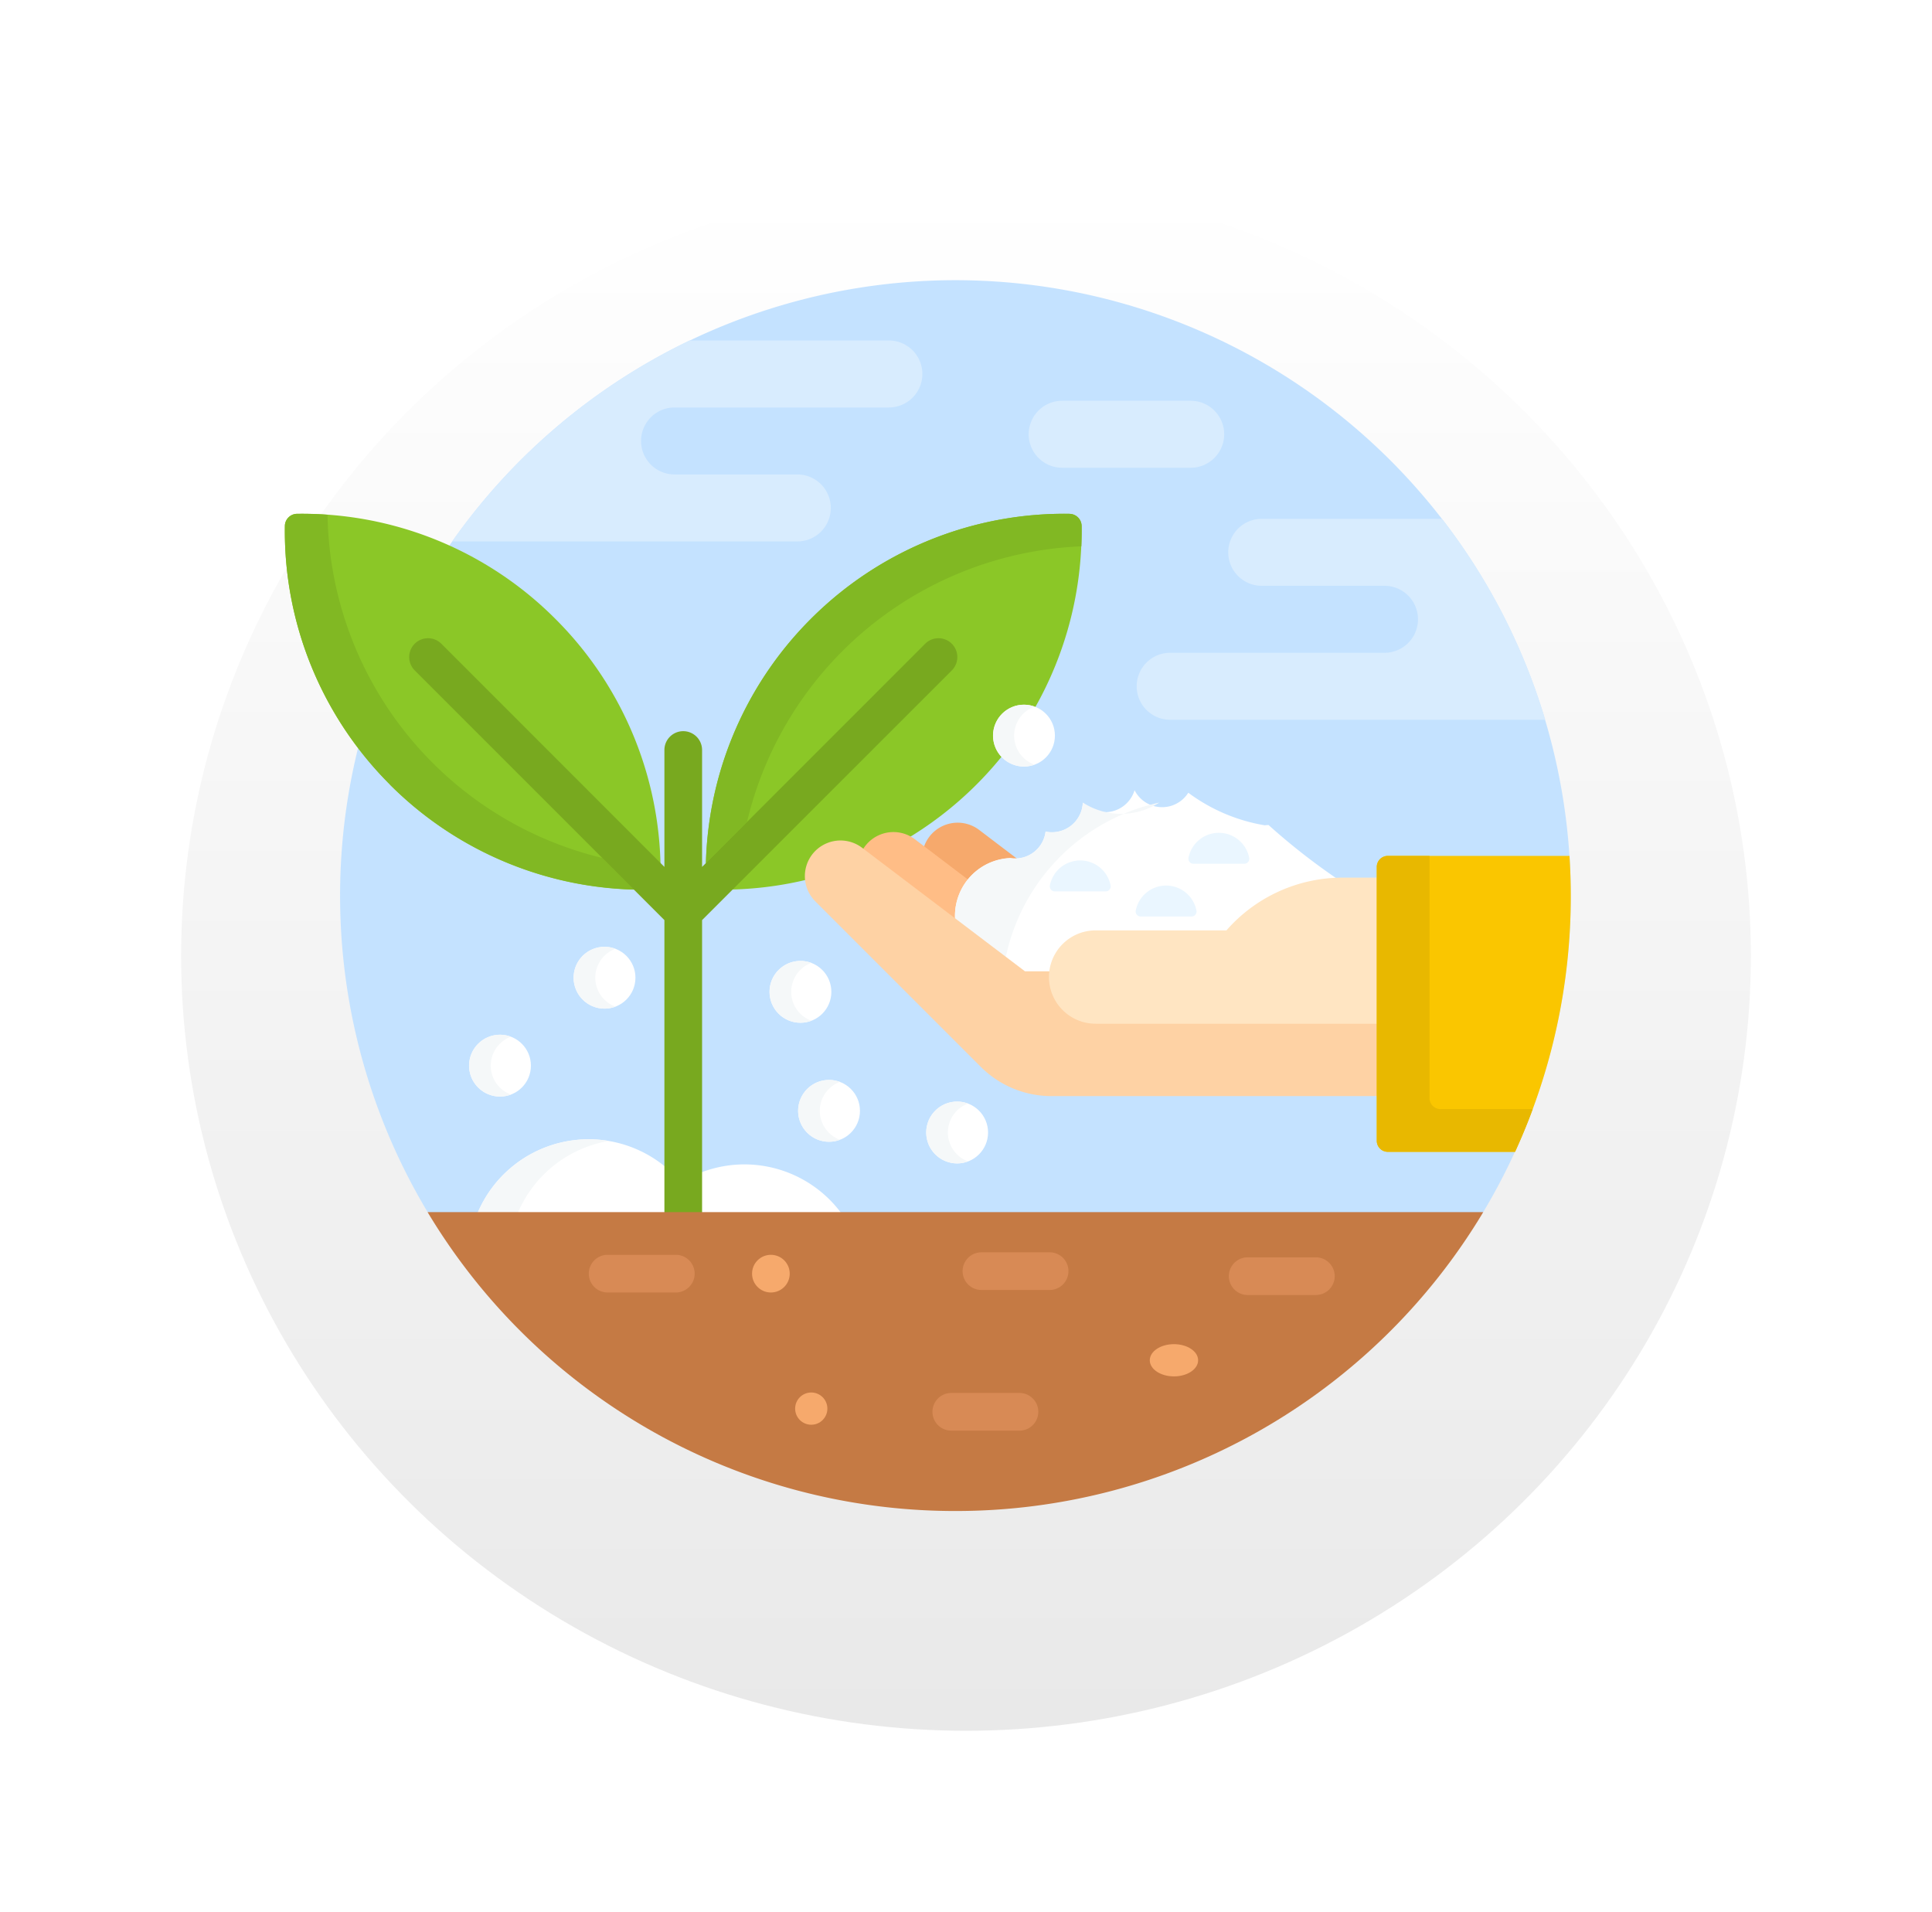 <svg xmlns="http://www.w3.org/2000/svg" xmlns:xlink="http://www.w3.org/1999/xlink" width="96" height="95" viewBox="0 0 96 95">
  <defs>
    <linearGradient id="linear-gradient" x1="0.5" x2="0.5" y2="1" gradientUnits="objectBoundingBox">
      <stop offset="0" stop-color="#fff"/>
      <stop offset="1" stop-color="#e9e9e9"/>
    </linearGradient>
    <filter id="Elipse_8021" x="0" y="0" width="96" height="95" filterUnits="userSpaceOnUse">
      <feOffset dy="3" input="SourceAlpha"/>
      <feGaussianBlur stdDeviation="3" result="blur"/>
      <feFlood flood-opacity="0.161"/>
      <feComposite operator="in" in2="blur"/>
      <feComposite in="SourceGraphic"/>
    </filter>
  </defs>
  <g id="Grupo_1018077" data-name="Grupo 1018077" transform="translate(-3275 -6478.233)">
    <g id="Grupo_1017935" data-name="Grupo 1017935" transform="translate(-321 -122)">
      <g transform="matrix(1, 0, 0, 1, 3596, 6600.23)" filter="url(#Elipse_8021)">
        <ellipse id="Elipse_8021-2" data-name="Elipse 8021" cx="39" cy="38.5" rx="39" ry="38.5" transform="translate(9 6)" fill="url(#linear-gradient)"/>
      </g>
      <g id="espolvorear" transform="translate(3610.15 6614.155)">
        <g id="Grupo_1017109" data-name="Grupo 1017109" transform="translate(0 0)">
          <g id="Grupo_1017086" data-name="Grupo 1017086" transform="translate(2.746)">
            <path id="Trazado_716435" data-name="Trazado 716435" d="M52.578,11A30.583,30.583,0,0,0,26.35,57.3l.546.125H78.289l.517-.125A30.583,30.583,0,0,0,52.578,11Z" transform="translate(-22 -11)" fill="#c4e2ff"/>
          </g>
          <g id="Grupo_1017087" data-name="Grupo 1017087" transform="translate(8.316 2.996)">
            <path id="Trazado_716436" data-name="Trazado 716436" d="M85.442,43.322a1.664,1.664,0,0,0-1.664-1.664h-6.1a1.664,1.664,0,0,1,0-3.328h10.65a1.664,1.664,0,0,0,0-3.328H78.42a30.706,30.706,0,0,0-11.794,9.985H83.778a1.665,1.665,0,0,0,1.664-1.664Z" transform="translate(-66.626 -35.002)" fill="#d8ecfe"/>
          </g>
          <path id="Trazado_716437" data-name="Trazado 716437" d="M94.659,356.744a5.988,5.988,0,0,0-8.013-1.6,5.99,5.99,0,0,0-10.144,1.6Z" transform="translate(-66.954 -310.315)" fill="#fff"/>
          <path id="Trazado_716438" data-name="Trazado 716438" d="M78.5,356.744a6,6,0,0,1,4.559-3.661,6,6,0,0,0-6.556,3.661Z" transform="translate(-66.954 -310.315)" fill="#f5f8f9"/>
          <g id="Grupo_1017091" data-name="Grupo 1017091" transform="translate(0 11.607)">
            <g id="Grupo_1017088" data-name="Grupo 1017088" transform="translate(20.92 0)">
              <path id="Trazado_716439" data-name="Trazado 716439" d="M172.84,109.223a17.777,17.777,0,0,0-5.221,12.851.611.611,0,0,0,.6.6,17.83,17.83,0,0,0,18.072-18.072.611.611,0,0,0-.6-.6A17.777,17.777,0,0,0,172.84,109.223Z" transform="translate(-167.618 -104.001)" fill="#8bc727"/>
            </g>
            <g id="Grupo_1017089" data-name="Grupo 1017089" transform="translate(20.928)">
              <path id="Trazado_716440" data-name="Trazado 716440" d="M185.745,104a17.828,17.828,0,0,0-18.066,17.346l2.043-2.043a17.829,17.829,0,0,1,16.611-13.687c.014-.337.021-.675.016-1.012a.611.611,0,0,0-.6-.6Z" transform="translate(-167.679 -104)" fill="#81b823"/>
            </g>
            <g id="Grupo_1017090" data-name="Grupo 1017090">
              <path id="Trazado_716441" data-name="Trazado 716441" d="M5.222,117.457a17.778,17.778,0,0,0,12.851,5.221.611.611,0,0,0,.6-.6,17.778,17.778,0,0,0-5.221-12.851A17.778,17.778,0,0,0,.605,104a.611.611,0,0,0-.6.6,17.778,17.778,0,0,0,5.221,12.851Z" transform="translate(0 -104)" fill="#8bc727"/>
            </g>
            <path id="Trazado_716442" data-name="Trazado 716442" d="M15.779,121.1A17.829,17.829,0,0,1,2.125,104.047c-.506-.036-1.013-.052-1.52-.045a.611.611,0,0,0-.6.6,17.828,17.828,0,0,0,17.346,18.066Z" transform="translate(0 -104)" fill="#81b823"/>
            <path id="Trazado_716443" data-name="Trazado 716443" d="M62.219,182.177h1.872V167.543L76.5,155.136a.936.936,0,0,0-1.324-1.324L64.091,164.9v-5.808a.936.936,0,1,0-1.872,0V164.9L51.136,153.812a.936.936,0,1,0-1.324,1.324l12.407,12.407Z" transform="translate(-43.355 -147.355)" fill="#78a91f"/>
          </g>
          <g id="Grupo_1017093" data-name="Grupo 1017093" transform="translate(7.096 46.304)">
            <g id="Grupo_1017092" data-name="Grupo 1017092">
              <path id="Trazado_716444" data-name="Trazado 716444" d="M83.082,396.852A30.561,30.561,0,0,0,109.31,382H56.854A30.561,30.561,0,0,0,83.082,396.852Z" transform="translate(-56.854 -382)" fill="#c57a44"/>
            </g>
          </g>
          <g id="Grupo_1017102" data-name="Grupo 1017102" transform="translate(9.159 21.093)">
            <g id="Grupo_1017094" data-name="Grupo 1017094" transform="translate(22.564 5.865)">
              <path id="Trazado_716445" data-name="Trazado 716445" d="M256.9,230.355l.077-.019.094-.02.016-.1a1.4,1.4,0,0,1,1.623-1.325l.126.019.015-.114-1.9-1.444a1.768,1.768,0,0,0-2.774.933Z" transform="translate(-254.168 -226.994)" fill="#f6a96c"/>
            </g>
            <g id="Grupo_1017095" data-name="Grupo 1017095" transform="translate(19.527 6.331)">
              <path id="Trazado_716446" data-name="Trazado 716446" d="M234.582,235.263l-.008-.274a1.42,1.42,0,0,1,1.112-1.388l.07-.015-3.294-2.5a1.766,1.766,0,0,0-2.628.573Z" transform="translate(-229.833 -230.728)" fill="#ffbd86"/>
            </g>
            <g id="Grupo_1017096" data-name="Grupo 1017096" transform="translate(14.929 12.731)">
              <ellipse id="Elipse_7983" data-name="Elipse 7983" cx="1.536" cy="1.536" rx="1.536" ry="1.536" fill="#fff"/>
            </g>
            <g id="Grupo_1017097" data-name="Grupo 1017097" transform="translate(22.715 19.72)">
              <ellipse id="Elipse_7984" data-name="Elipse 7984" cx="1.536" cy="1.536" rx="1.536" ry="1.536" fill="#fff"/>
            </g>
            <g id="Grupo_1017098" data-name="Grupo 1017098" transform="translate(26.037)">
              <ellipse id="Elipse_7985" data-name="Elipse 7985" cx="1.536" cy="1.536" rx="1.536" ry="1.536" fill="#fff"/>
            </g>
            <path id="Trazado_716447" data-name="Trazado 716447" d="M283.046,181.536a1.536,1.536,0,0,1,1.013-1.443,1.536,1.536,0,1,0,0,2.886A1.535,1.535,0,0,1,283.046,181.536Z" transform="translate(-255.963 -180)" fill="#f5f8f9"/>
            <g id="Grupo_1017099" data-name="Grupo 1017099" transform="translate(0 16.398)">
              <ellipse id="Elipse_7986" data-name="Elipse 7986" cx="1.536" cy="1.536" rx="1.536" ry="1.536" fill="#fff"/>
            </g>
            <g id="Grupo_1017100" data-name="Grupo 1017100" transform="translate(24.143 4.244)">
              <path id="Trazado_716448" data-name="Trazado 716448" d="M270.255,223.129h1.368a2.2,2.2,0,0,1,2.186-2.034h6.555l.037-.043a7.542,7.542,0,0,1,5.511-2.574s0,0,0,0a32.382,32.382,0,0,1-3.511-2.743,1.556,1.556,0,0,0-.19.013,8.781,8.781,0,0,1-3.8-1.619,1.534,1.534,0,0,1-2.669-.125,1.535,1.535,0,0,1-2.573.624,1.534,1.534,0,0,1-1.85,1.437,1.523,1.523,0,0,1-1.756,1.317,2.869,2.869,0,0,0-2.731,3.154Z" transform="translate(-266.818 -214)" fill="#fff"/>
            </g>
            <path id="Trazado_716449" data-name="Trazado 716449" d="M269.318,222.418a9.956,9.956,0,0,1,7.654-7.8,3.5,3.5,0,0,1-3.8,0,1.534,1.534,0,0,1-1.85,1.437,1.523,1.523,0,0,1-1.756,1.317,2.869,2.869,0,0,0-2.731,3.154Z" transform="translate(-242.675 -209.756)" fill="#f5f8f9"/>
            <path id="Trazado_716450" data-name="Trazado 716450" d="M221.481,243.016a2.179,2.179,0,0,1-2.173-2.479h-1.339l-8.1-6.143a1.771,1.771,0,0,0-2.322,2.663l8.227,8.227a4.959,4.959,0,0,0,3.507,1.453h16.295v-3.72H221.481Z" transform="translate(-190.347 -227.29)" fill="#fed2a4"/>
            <path id="Trazado_716451" data-name="Trazado 716451" d="M320.667,248.844h-1.823a7.667,7.667,0,0,0-5.772,2.621h-6.5a2.319,2.319,0,0,0,0,4.638h14.093Z" transform="translate(-275.44 -240.252)" fill="#ffe5c2"/>
            <g id="Grupo_1017101" data-name="Grupo 1017101" transform="translate(45.102 7.511)">
              <path id="Trazado_716452" data-name="Trazado 716452" d="M434.751,240.73v13.607a.549.549,0,0,0,.549.549h6.322a30.455,30.455,0,0,0,2.77-12.731c0-.663-.024-1.321-.065-1.974H435.3A.549.549,0,0,0,434.751,240.73Z" transform="translate(-434.751 -240.181)" fill="#fac600"/>
            </g>
            <path id="Trazado_716453" data-name="Trazado 716453" d="M437.921,252.765a.549.549,0,0,1-.549-.549V240.182H435.3a.549.549,0,0,0-.549.549v13.607a.549.549,0,0,0,.549.549h6.322q.477-1.04.877-2.122Z" transform="translate(-389.649 -232.671)" fill="#e8b800"/>
          </g>
          <g id="Grupo_1017103" data-name="Grupo 1017103" transform="translate(38.013 28.831)">
            <path id="Trazado_716454" data-name="Trazado 716454" d="M306.08,242a1.537,1.537,0,0,0-1.509,1.245.249.249,0,0,0,.247.292h2.524a.249.249,0,0,0,.247-.292A1.537,1.537,0,0,0,306.08,242Z" transform="translate(-304.567 -242)" fill="#eaf6ff"/>
          </g>
          <g id="Grupo_1017104" data-name="Grupo 1017104" transform="translate(42.28 30.079)">
            <path id="Trazado_716455" data-name="Trazado 716455" d="M340.267,252a1.537,1.537,0,0,0-1.509,1.245.249.249,0,0,0,.247.292h2.524a.249.249,0,0,0,.247-.292A1.537,1.537,0,0,0,340.267,252Z" transform="translate(-338.754 -252)" fill="#eaf6ff"/>
          </g>
          <g id="Grupo_1017105" data-name="Grupo 1017105" transform="translate(44.901 27.458)">
            <path id="Trazado_716456" data-name="Trazado 716456" d="M361.267,231a1.537,1.537,0,0,0-1.509,1.245.249.249,0,0,0,.247.292h2.524a.249.249,0,0,0,.247-.292A1.537,1.537,0,0,0,361.267,231Z" transform="translate(-359.754 -231)" fill="#eaf6ff"/>
          </g>
          <g id="Grupo_1017106" data-name="Grupo 1017106" transform="translate(14.353 33.122)">
            <ellipse id="Elipse_7987" data-name="Elipse 7987" cx="1.536" cy="1.536" rx="1.536" ry="1.536" fill="#fff"/>
          </g>
          <g id="Grupo_1017107" data-name="Grupo 1017107" transform="translate(25.509 39.737)">
            <ellipse id="Elipse_7988" data-name="Elipse 7988" cx="1.536" cy="1.536" rx="1.536" ry="1.536" fill="#fff"/>
          </g>
          <g id="Grupo_1017108" data-name="Grupo 1017108" transform="translate(9.159 33.122)">
            <path id="Trazado_716457" data-name="Trazado 716457" d="M205.457,330.918a1.535,1.535,0,0,1,1-1.438,1.536,1.536,0,1,0,0,2.875A1.535,1.535,0,0,1,205.457,330.918Z" transform="translate(-188.031 -322.767)" fill="#f5f8f9"/>
            <path id="Trazado_716458" data-name="Trazado 716458" d="M194.076,283.536a1.535,1.535,0,0,1,1-1.438,1.536,1.536,0,1,0,0,2.875A1.535,1.535,0,0,1,194.076,283.536Z" transform="translate(-178.07 -281.299)" fill="#f5f8f9"/>
            <path id="Trazado_716459" data-name="Trazado 716459" d="M116.076,277.918a1.535,1.535,0,0,1,1-1.438,1.536,1.536,0,1,0,0,2.875A1.535,1.535,0,0,1,116.076,277.918Z" transform="translate(-109.806 -276.382)" fill="#f5f8f9"/>
            <path id="Trazado_716460" data-name="Trazado 716460" d="M74.457,312.918a1.535,1.535,0,0,1,1-1.438,1.536,1.536,0,1,0,0,2.875A1.536,1.536,0,0,1,74.457,312.918Z" transform="translate(-73.381 -307.014)" fill="#f5f8f9"/>
            <path id="Trazado_716461" data-name="Trazado 716461" d="M256.457,339.536a1.535,1.535,0,0,1,1-1.438,1.536,1.536,0,1,0,0,2.875A1.535,1.535,0,0,1,256.457,339.536Z" transform="translate(-232.666 -330.31)" fill="#f5f8f9"/>
          </g>
        </g>
        <g id="Grupo_1017110" data-name="Grupo 1017110" transform="translate(42.332 11.857)">
          <path id="Trazado_716462" data-name="Trazado 716462" d="M354.343,106h-8.956a1.664,1.664,0,0,0,0,3.328h6.1a1.664,1.664,0,1,1,0,3.328h-10.65a1.664,1.664,0,1,0,0,3.328h18.638A30.49,30.49,0,0,0,354.343,106Z" transform="translate(-339.174 -106)" fill="#d8ecfe"/>
        </g>
        <g id="Grupo_1017111" data-name="Grupo 1017111" transform="translate(36.965 5.991)">
          <path id="Trazado_716463" data-name="Trazado 716463" d="M305.887,60.664A1.664,1.664,0,0,0,304.222,59h-6.385a1.664,1.664,0,0,0,0,3.328h6.385A1.664,1.664,0,0,0,305.887,60.664Z" transform="translate(-296.173 -59)" fill="#d8ecfe"/>
        </g>
        <g id="Grupo_1017112" data-name="Grupo 1017112" transform="translate(15.107 48.426)">
          <path id="Trazado_716464" data-name="Trazado 716464" d="M125.362,400.872h-3.388a.936.936,0,0,1,0-1.872h3.388a.936.936,0,0,1,0,1.872Z" transform="translate(-121.038 -399)" fill="#d88a55"/>
        </g>
        <g id="Grupo_1017113" data-name="Grupo 1017113" transform="translate(32.183 55.29)">
          <path id="Trazado_716465" data-name="Trazado 716465" d="M262.181,455.872h-3.388a.936.936,0,1,1,0-1.872h3.388a.936.936,0,0,1,0,1.872Z" transform="translate(-257.857 -454)" fill="#d88a55"/>
        </g>
        <g id="Grupo_1017114" data-name="Grupo 1017114" transform="translate(33.681 48.301)">
          <path id="Trazado_716466" data-name="Trazado 716466" d="M274.181,399.872h-3.388a.936.936,0,1,1,0-1.872h3.388a.936.936,0,1,1,0,1.872Z" transform="translate(-269.857 -398)" fill="#d88a55"/>
        </g>
        <g id="Grupo_1017115" data-name="Grupo 1017115" transform="translate(46.911 48.551)">
          <path id="Trazado_716467" data-name="Trazado 716467" d="M380.181,401.872h-3.388a.936.936,0,0,1,0-1.872h3.388a.936.936,0,0,1,0,1.872Z" transform="translate(-375.857 -400)" fill="#d88a55"/>
        </g>
        <g id="Grupo_1017116" data-name="Grupo 1017116" transform="translate(23.219 48.426)">
          <ellipse id="Elipse_7989" data-name="Elipse 7989" cx="0.936" cy="0.936" rx="0.936" ry="0.936" fill="#f6a96c"/>
        </g>
        <g id="Grupo_1017117" data-name="Grupo 1017117" transform="translate(25.36 55.267)">
          <ellipse id="Elipse_7990" data-name="Elipse 7990" cx="0.801" cy="0.801" rx="0.801" ry="0.801" transform="translate(0 0)" fill="#f6a96c"/>
        </g>
        <g id="Grupo_1017118" data-name="Grupo 1017118" transform="translate(42.982 52.865)">
          <ellipse id="Elipse_7991" data-name="Elipse 7991" cx="1.201" cy="0.801" rx="1.201" ry="0.801" transform="translate(0 0)" fill="#f6a96c"/>
        </g>
      </g>
    </g>
  </g>
</svg>
